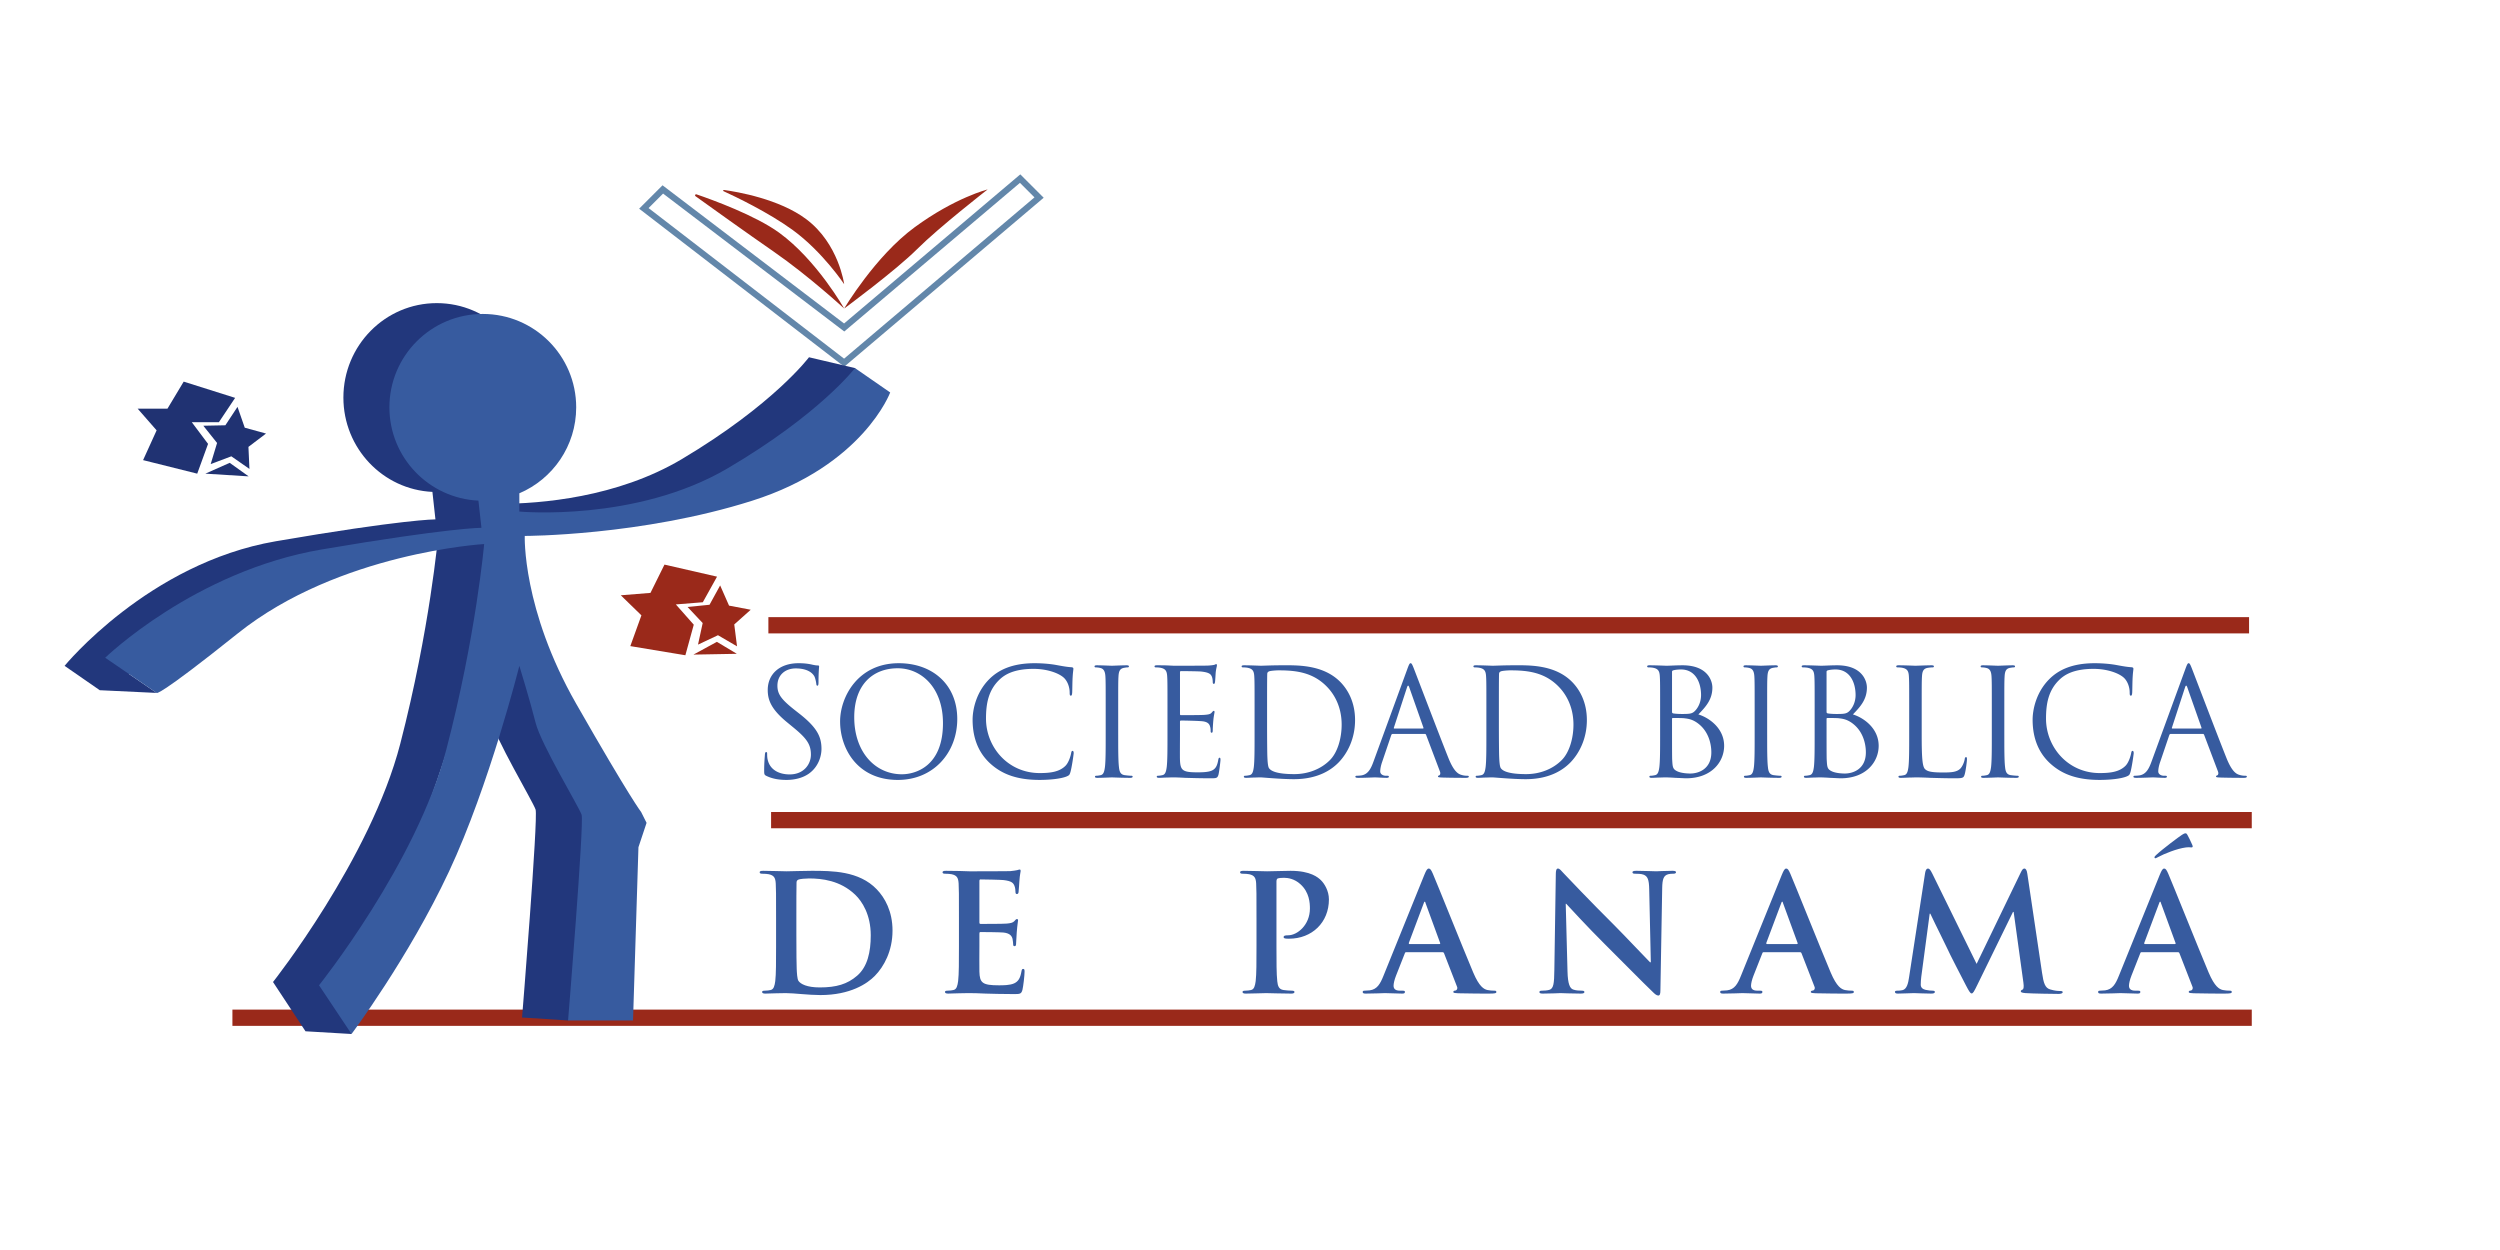 <svg xmlns="http://www.w3.org/2000/svg" viewBox="0 0 1200 600"><path fill="#9A291A" d="M111.558 484.621h969.293v7.796H111.558z"/><path fill="none" d="M359.728 327.404H1177V399.3H359.728z"/><path fill="#375B9F" d="M367.874 372.435c-1-.5-1.072-.786-1.072-2.715 0-3.573.286-6.432.357-7.574.071-.786.214-1.144.571-1.144.429 0 .5.214.5.786 0 .643 0 1.644.214 2.644 1.072 5.288 5.788 7.289 10.576 7.289 6.86 0 10.218-4.931 10.218-9.504 0-4.931-2.072-7.789-8.218-12.862l-3.215-2.645c-7.574-6.217-9.29-10.646-9.29-15.506 0-7.646 5.717-12.862 14.792-12.862 2.787 0 4.859.286 6.646.715 1.358.285 1.93.357 2.501.357.572 0 .715.143.715.5s-.286 2.715-.286 7.574c0 1.144-.143 1.644-.5 1.644-.429 0-.5-.356-.572-.929-.071-.857-.5-2.787-.929-3.572-.429-.787-2.358-3.788-8.932-3.788-4.931 0-8.789 3.073-8.789 8.289 0 4.073 1.858 6.646 8.718 12.005l2 1.572c8.432 6.646 10.433 11.075 10.433 16.792 0 2.93-1.143 8.36-6.074 11.862-3.073 2.144-6.931 3.001-10.79 3.001-3.358 0-6.645-.5-9.574-1.929zM431.401 318.342c16.078 0 28.083 10.146 28.083 26.797 0 16.006-11.291 29.226-28.512 29.226-19.579 0-27.725-15.221-27.725-28.083 0-11.576 8.432-27.94 28.154-27.94zm1.501 53.306c6.431 0 19.722-3.716 19.722-24.51 0-17.149-10.433-26.367-21.723-26.367-11.933 0-20.865 7.86-20.865 23.51 0 16.65 10.004 27.367 22.866 27.367zM475.495 366.646c-6.932-6.217-8.646-14.362-8.646-21.151 0-4.787 1.644-13.147 8.003-19.507 4.287-4.288 10.79-7.646 21.794-7.646 2.858 0 6.86.215 10.361.857 2.715.5 5.002.93 7.289 1.072.786.071.929.357.929.785 0 .572-.214 1.43-.357 4.002-.143 2.358-.143 6.288-.214 7.36s-.214 1.501-.643 1.501c-.5 0-.572-.501-.572-1.501 0-2.786-1.143-5.716-3.001-7.288-2.501-2.145-8.003-4.074-14.292-4.074-9.504 0-13.934 2.787-16.435 5.217-5.216 5.002-6.431 11.362-6.431 18.65 0 13.648 10.504 26.153 25.796 26.153 5.359 0 9.575-.644 12.434-3.573 1.5-1.571 2.43-4.716 2.644-6.002.143-.786.286-1.072.714-1.072.357 0 .5.501.5 1.072 0 .5-.857 6.717-1.572 9.146-.429 1.357-.572 1.501-1.858 2.072-2.858 1.144-8.289 1.644-12.862 1.644-10.72.001-17.936-2.642-23.581-7.717zM536.737 352.642c0 6.859 0 12.505.357 15.506.214 2.072.643 3.645 2.787 3.93 1 .144 2.573.286 3.216.286.429 0 .571.215.571.429 0 .357-.357.572-1.143.572-3.93 0-8.432-.215-8.789-.215-.357 0-4.859.215-7.003.215-.786 0-1.144-.144-1.144-.572 0-.214.143-.429.572-.429.643 0 1.5-.143 2.144-.286 1.429-.285 1.787-1.857 2.072-3.93.357-3.001.357-8.646.357-15.506v-12.577c0-11.146 0-13.147-.143-15.434-.143-2.43-.858-3.645-2.43-4.002-.786-.215-1.715-.286-2.215-.286-.286 0-.572-.144-.572-.429 0-.429.357-.572 1.144-.572 2.358 0 6.86.215 7.217.215.357 0 4.859-.215 7.002-.215.786 0 1.144.144 1.144.572 0 .285-.286.429-.572.429-.5 0-.929.071-1.787.214-1.929.357-2.501 1.572-2.644 4.074-.143 2.286-.143 4.287-.143 15.434v12.577zM560.39 340.064c0-11.146 0-13.147-.143-15.434-.143-2.43-.714-3.574-3.072-4.074-.572-.143-1.787-.214-2.43-.214-.286 0-.572-.144-.572-.429 0-.429.357-.572 1.144-.572 1.644 0 3.573 0 5.145.072l2.93.143c.5 0 14.72 0 16.363-.071 1.358-.071 2.501-.214 3.073-.357.357-.071.643-.357 1-.357.214 0 .286.286.286.644 0 .5-.357 1.357-.571 3.358-.072.714-.214 3.858-.357 4.716-.072.357-.214.786-.5.786-.429 0-.571-.357-.571-.929 0-.5-.072-1.715-.429-2.572-.5-1.144-1.215-2.001-5.074-2.43-1.215-.143-9.003-.215-9.79-.215-.286 0-.429.215-.429.715v19.722c0 .501.071.715.429.715.929 0 9.718 0 11.362-.143 1.715-.144 2.715-.286 3.358-1.001.5-.571.786-.929 1.072-.929.214 0 .357.144.357.572s-.357 1.644-.572 4.001c-.143 1.43-.286 4.073-.286 4.573 0 .572 0 1.357-.5 1.357-.357 0-.5-.285-.5-.643 0-.715 0-1.43-.286-2.358-.286-1-.929-2.215-3.716-2.501-1.93-.214-9.004-.357-10.219-.357-.357 0-.5.215-.5.501v6.288c0 2.43-.071 10.718 0 12.219.214 4.931 1.286 5.859 8.289 5.859 1.858 0 5.002 0 6.86-.786s2.715-2.215 3.215-5.145c.143-.786.286-1.072.644-1.072.429 0 .429.572.429 1.072 0 .571-.572 5.431-.929 6.932-.5 1.857-1.072 1.857-3.858 1.857-5.359 0-9.29-.143-12.077-.214-2.787-.144-4.501-.215-5.573-.215-.143 0-1.358 0-2.858.071-1.429 0-3.073.144-4.145.144-.786 0-1.144-.144-1.144-.572 0-.214.143-.429.572-.429.643 0 1.5-.143 2.144-.286 1.429-.285 1.786-1.857 2.072-3.93.357-3.001.357-8.646.357-15.506v-12.576zM602.195 340.064c0-11.146 0-13.147-.144-15.434-.143-2.43-.714-3.574-3.072-4.074-.572-.143-1.786-.214-2.43-.214-.286 0-.571-.144-.571-.429 0-.429.357-.572 1.143-.572 3.216 0 7.718.215 8.075.215.857 0 5.359-.215 9.646-.215 7.074 0 20.15-.643 28.654 8.146 3.573 3.716 6.932 9.646 6.932 18.15 0 9.003-3.716 15.935-7.718 20.15-3.072 3.216-9.504 8.218-21.651 8.218-3.072 0-6.86-.214-9.933-.429-3.144-.214-5.573-.429-5.931-.429-.144 0-1.357 0-2.858.071-1.43 0-3.072.144-4.145.144-.786 0-1.144-.144-1.144-.572 0-.214.144-.429.572-.429.643 0 1.5-.143 2.144-.286 1.429-.285 1.786-1.857 2.072-3.93.357-3.001.357-8.646.357-15.506v-12.575zm6.002 7.718c0 7.574.071 14.148.143 15.506.072 1.787.215 4.645.786 5.431.929 1.358 3.716 2.858 12.147 2.858 6.646 0 12.791-2.43 17.007-6.646 3.716-3.645 5.717-10.504 5.717-17.078 0-9.075-3.93-14.935-6.859-18.007-6.718-7.074-14.863-8.075-23.367-8.075-1.429 0-4.072.215-4.645.5-.643.287-.857.644-.857 1.43-.071 2.43-.071 9.718-.071 15.221v8.86zM675.514 321.129c.857-2.358 1.144-2.787 1.572-2.787s.715.357 1.572 2.572c1.071 2.716 12.29 32.228 16.649 43.089 2.572 6.359 4.645 7.503 6.146 7.932 1.071.357 2.144.429 2.858.429.429 0 .714.071.714.429 0 .429-.643.572-1.429.572-1.072 0-6.288 0-11.219-.144-1.357-.071-2.144-.071-2.144-.5 0-.286.214-.429.5-.5.429-.144.857-.786.429-1.93l-6.646-17.578c-.143-.286-.286-.429-.644-.429H668.51c-.357 0-.572.214-.715.571l-4.288 12.648c-.643 1.786-1 3.501-1 4.787 0 1.43 1.501 2.072 2.716 2.072h.714c.501 0 .715.143.715.429 0 .429-.429.572-1.072.572-1.715 0-4.787-.215-5.573-.215s-4.716.215-8.074.215c-.93 0-1.358-.144-1.358-.572 0-.286.286-.429.644-.429.5 0 1.501-.071 2.072-.143 3.287-.429 4.716-3.145 6.002-6.717l16.221-44.373zm7.431 28.583c.357 0 .357-.215.286-.501l-6.788-19.293c-.357-1.072-.715-1.072-1.072 0l-6.288 19.293c-.143.357 0 .501.214.501h13.648zM713.462 340.064c0-11.146 0-13.147-.144-15.434-.143-2.43-.714-3.574-3.072-4.074-.572-.143-1.786-.214-2.43-.214-.286 0-.571-.144-.571-.429 0-.429.356-.572 1.143-.572 3.216 0 7.718.215 8.075.215.857 0 5.359-.215 9.646-.215 7.074 0 20.15-.643 28.654 8.146 3.573 3.716 6.932 9.646 6.932 18.15 0 9.003-3.716 15.935-7.718 20.15-3.072 3.216-9.504 8.218-21.651 8.218-3.072 0-6.86-.214-9.933-.429-3.144-.214-5.573-.429-5.931-.429-.144 0-1.357 0-2.858.071-1.429 0-3.072.144-4.145.144-.786 0-1.144-.144-1.144-.572 0-.214.144-.429.572-.429.643 0 1.5-.143 2.144-.286 1.429-.285 1.786-1.857 2.072-3.93.357-3.001.357-8.646.357-15.506v-12.575zm6.002 7.718c0 7.574.071 14.148.143 15.506.072 1.787.215 4.645.786 5.431.93 1.358 3.716 2.858 12.147 2.858 6.646 0 12.791-2.43 17.007-6.646 3.716-3.645 5.717-10.504 5.717-17.078 0-9.075-3.93-14.935-6.859-18.007-6.718-7.074-14.863-8.075-23.367-8.075-1.429 0-4.072.215-4.645.5-.643.287-.857.644-.857 1.43-.071 2.43-.071 9.718-.071 15.221v8.86zM796.858 340.064c0-11.146 0-13.147-.144-15.434-.143-2.43-.714-3.574-3.072-4.074-.572-.143-1.786-.214-2.43-.214-.286 0-.571-.144-.571-.429 0-.429.356-.572 1.143-.572 3.216 0 7.718.215 8.075.215 1.715 0 4.502-.215 7.789-.215 11.719 0 14.291 7.146 14.291 10.719 0 5.859-3.358 9.361-6.717 12.862 5.287 1.644 12.361 6.717 12.361 15.078 0 7.646-6.002 15.577-18.221 15.577-.786 0-3.073-.143-5.146-.214a103.006 103.006 0 0 0-4.358-.215c-.144 0-1.357 0-2.858.071-1.429 0-3.072.144-4.145.144-.786 0-1.144-.144-1.144-.572 0-.214.144-.429.572-.429.643 0 1.5-.143 2.144-.286 1.429-.285 1.786-1.857 2.072-3.93.357-3.001.357-8.646.357-15.506v-12.576zm5.716 1.573c0 .5.144.644.501.786.429.071 1.715.286 4.358.286 4.002 0 5.002-.144 6.503-1.858 1.5-1.715 2.572-4.287 2.572-7.217 0-5.931-2.644-12.29-9.646-12.29-.786 0-2.287.07-3.431.356-.643.144-.857.357-.857.786v19.151zm0 7.574c0 5.503 0 14.363.072 15.436.214 3.501.214 4.501 2.429 5.573 1.93.929 5.002 1.072 6.288 1.072 3.859 0 10.076-2.072 10.076-10.147 0-4.287-1.43-10.504-6.932-14.291-2.43-1.644-4.216-1.858-5.931-2.072-.929-.144-4.502-.144-5.574-.144-.285 0-.429.144-.429.501v4.072zM848.238 352.642c0 6.859 0 12.505.357 15.506.214 2.072.643 3.645 2.787 3.93 1 .144 2.572.286 3.215.286.429 0 .572.215.572.429 0 .357-.357.572-1.144.572-3.931 0-8.432-.215-8.789-.215s-4.859.215-7.003.215c-.786 0-1.144-.144-1.144-.572 0-.214.144-.429.572-.429.643 0 1.5-.143 2.144-.286 1.429-.285 1.786-1.857 2.072-3.93.357-3.001.357-8.646.357-15.506v-12.577c0-11.146 0-13.147-.144-15.434-.143-2.43-.857-3.645-2.43-4.002-.785-.215-1.715-.286-2.215-.286-.286 0-.571-.144-.571-.429 0-.429.357-.572 1.143-.572 2.358 0 6.86.215 7.218.215s4.858-.215 7.003-.215c.786 0 1.143.144 1.143.572 0 .285-.285.429-.571.429-.5 0-.929.071-1.786.214-1.93.357-2.501 1.572-2.645 4.074-.143 2.286-.143 4.287-.143 15.434v12.577zM871.034 340.064c0-11.146 0-13.147-.144-15.434-.143-2.43-.714-3.574-3.072-4.074-.572-.143-1.786-.214-2.43-.214-.286 0-.571-.144-.571-.429 0-.429.356-.572 1.143-.572 3.216 0 7.718.215 8.075.215 1.715 0 4.502-.215 7.789-.215 11.719 0 14.291 7.146 14.291 10.719 0 5.859-3.358 9.361-6.717 12.862 5.287 1.644 12.361 6.717 12.361 15.078 0 7.646-6.002 15.577-18.221 15.577-.786 0-3.073-.143-5.146-.214a103.006 103.006 0 0 0-4.358-.215c-.144 0-1.357 0-2.858.071-1.429 0-3.072.144-4.145.144-.786 0-1.144-.144-1.144-.572 0-.214.144-.429.572-.429.643 0 1.5-.143 2.144-.286 1.429-.285 1.786-1.857 2.072-3.93.357-3.001.357-8.646.357-15.506v-12.576zm5.716 1.573c0 .5.144.644.501.786.429.071 1.715.286 4.358.286 4.002 0 5.002-.144 6.503-1.858 1.5-1.715 2.572-4.287 2.572-7.217 0-5.931-2.644-12.29-9.646-12.29-.786 0-2.287.07-3.431.356-.643.144-.857.357-.857.786v19.151zm0 7.574c0 5.503 0 14.363.072 15.436.214 3.501.214 4.501 2.429 5.573 1.93.929 5.002 1.072 6.288 1.072 3.859 0 10.076-2.072 10.076-10.147 0-4.287-1.43-10.504-6.932-14.291-2.43-1.644-4.216-1.858-5.931-2.072-.929-.144-4.502-.144-5.574-.144-.285 0-.429.144-.429.501v4.072zM922.415 352.784c0 10.504.286 15.077 1.572 16.363 1.144 1.144 3.001 1.644 8.574 1.644 3.788 0 6.932-.071 8.646-2.144.929-1.144 1.644-2.93 1.858-4.287.071-.572.214-.929.643-.929.357 0 .429.285.429 1.071s-.5 5.073-1.071 7.146c-.5 1.644-.715 1.93-4.502 1.93-5.145 0-8.86-.143-11.862-.214-3.001-.144-5.216-.215-7.288-.215-.286 0-1.501.071-2.93.071-1.43.071-3.001.144-4.073.144-.786 0-1.144-.144-1.144-.572 0-.214.144-.429.572-.429.643 0 1.5-.143 2.144-.286 1.429-.285 1.786-1.857 2.072-3.93.357-3.001.357-8.646.357-15.506v-12.577c0-11.146 0-13.147-.144-15.434-.143-2.43-.714-3.574-3.072-4.074-.572-.143-1.786-.214-2.43-.214-.286 0-.571-.144-.571-.429 0-.429.356-.572 1.143-.572 3.216 0 7.718.215 8.075.215s5.573-.215 7.717-.215c.786 0 1.144.144 1.144.572 0 .285-.286.429-.571.429-.5 0-1.501.071-2.358.214-2.072.357-2.644 1.572-2.787 4.074-.143 2.286-.143 4.287-.143 15.434v12.72zM962.076 352.642c0 6.859 0 12.505.357 15.506.214 2.072.643 3.645 2.787 3.93 1 .144 2.572.286 3.215.286.429 0 .572.215.572.429 0 .357-.357.572-1.144.572-3.931 0-8.432-.215-8.789-.215s-4.859.215-7.003.215c-.786 0-1.144-.144-1.144-.572 0-.214.144-.429.572-.429.643 0 1.5-.143 2.144-.286 1.429-.285 1.786-1.857 2.072-3.93.357-3.001.357-8.646.357-15.506v-12.577c0-11.146 0-13.147-.144-15.434-.143-2.43-.857-3.645-2.43-4.002-.785-.215-1.715-.286-2.215-.286-.286 0-.571-.144-.571-.429 0-.429.357-.572 1.143-.572 2.358 0 6.86.215 7.218.215s4.858-.215 7.003-.215c.786 0 1.143.144 1.143.572 0 .285-.285.429-.571.429-.5 0-.929.071-1.786.214-1.93.357-2.501 1.572-2.645 4.074-.143 2.286-.143 4.287-.143 15.434v12.577zM984.302 366.646c-6.932-6.217-8.646-14.362-8.646-21.151 0-4.787 1.644-13.147 8.003-19.507 4.288-4.288 10.79-7.646 21.795-7.646 2.858 0 6.859.215 10.361.857 2.715.5 5.002.93 7.288 1.072.786.071.929.357.929.785 0 .572-.214 1.43-.357 4.002-.143 2.358-.143 6.288-.214 7.36s-.215 1.501-.644 1.501c-.5 0-.571-.501-.571-1.501 0-2.786-1.144-5.716-3.001-7.288-2.501-2.145-8.003-4.074-14.292-4.074-9.503 0-13.934 2.787-16.435 5.217-5.217 5.002-6.432 11.362-6.432 18.65 0 13.648 10.505 26.153 25.797 26.153 5.358 0 9.575-.644 12.433-3.573 1.501-1.571 2.43-4.716 2.645-6.002.143-.786.285-1.072.714-1.072.357 0 .501.501.501 1.072 0 .5-.857 6.717-1.572 9.146-.429 1.357-.571 1.501-1.858 2.072-2.857 1.144-8.288 1.644-12.861 1.644-10.721.001-17.939-2.642-23.583-7.717zM1048.974 321.129c.857-2.358 1.144-2.787 1.572-2.787s.715.357 1.572 2.572c1.071 2.716 12.29 32.228 16.649 43.089 2.572 6.359 4.645 7.503 6.146 7.932 1.071.357 2.144.429 2.858.429.429 0 .714.071.714.429 0 .429-.643.572-1.429.572-1.072 0-6.288 0-11.219-.144-1.357-.071-2.144-.071-2.144-.5 0-.286.214-.429.5-.5.429-.144.857-.786.429-1.93l-6.646-17.578c-.143-.286-.286-.429-.644-.429h-15.363c-.356 0-.571.214-.714.571l-4.288 12.648c-.643 1.786-1 3.501-1 4.787 0 1.43 1.501 2.072 2.716 2.072h.714c.501 0 .715.143.715.429 0 .429-.429.572-1.072.572-1.715 0-4.787-.215-5.573-.215s-4.716.215-8.074.215c-.93 0-1.358-.144-1.358-.572 0-.286.286-.429.644-.429.5 0 1.501-.071 2.072-.143 3.287-.429 4.716-3.145 6.002-6.717l16.221-44.373zm7.431 28.583c.357 0 .357-.215.286-.501l-6.788-19.293c-.357-1.072-.715-1.072-1.072 0l-6.288 19.293c-.143.357 0 .501.214.501h13.648z"/><g><path fill="none" d="M359.728 426.802h728.918v85.105H359.728z"/><path fill="#375B9F" d="M372.513 440.601c0-11.85 0-14.032-.156-16.527-.156-2.65-.779-3.897-3.352-4.443-.624-.156-1.949-.234-3.041-.234-.857 0-1.325-.155-1.325-.701s.546-.702 1.715-.702c4.132 0 9.043.234 11.226.234 2.417 0 7.328-.234 12.005-.234 9.745 0 22.764 0 31.261 8.888 3.898 4.054 7.562 10.524 7.562 19.801 0 9.823-4.132 17.307-8.497 21.75-3.586 3.664-11.694 9.199-26.116 9.199-2.807 0-6.003-.234-8.965-.468-2.962-.234-5.691-.468-7.64-.468-.857 0-2.573 0-4.443.078-1.793 0-3.82.155-5.379.155-1.013 0-1.559-.233-1.559-.779 0-.39.312-.623 1.248-.623 1.169 0 2.104-.156 2.806-.313 1.559-.312 1.949-2.026 2.261-4.287.39-3.274.39-9.433.39-16.605v-13.721zm9.744 8.575c0 8.263.078 14.266.156 15.747.078 1.949.234 5.067.857 5.925 1.014 1.481 4.054 3.118 10.212 3.118 7.952 0 13.253-1.56 17.93-5.613 4.989-4.287 6.548-11.382 6.548-19.411 0-9.9-4.132-16.293-7.484-19.489-7.172-6.86-16.059-7.796-22.14-7.796-1.559 0-4.444.234-5.067.546-.702.312-.936.702-.936 1.56-.078 2.65-.078 9.433-.078 15.591v9.822zM460.294 440.601c0-11.85 0-14.032-.156-16.527-.156-2.65-.779-3.897-3.352-4.443-.624-.156-1.949-.234-3.041-.234-.857 0-1.325-.155-1.325-.701s.546-.702 1.715-.702c2.105 0 4.366.078 6.314.078 2.027.078 3.82.156 4.911.156 2.495 0 18.008 0 19.489-.078 1.481-.156 2.729-.312 3.353-.468.39-.078.857-.312 1.247-.312s.468.312.468.701c0 .546-.39 1.481-.624 5.067-.078.779-.234 4.21-.39 5.146-.078.39-.234.857-.779.857-.546 0-.702-.39-.702-1.092 0-.546-.078-1.871-.468-2.807-.546-1.402-1.325-2.338-5.223-2.806-1.325-.156-9.511-.313-11.07-.313-.39 0-.546.234-.546.78v19.723c0 .546.078.857.546.857 1.715 0 10.68 0 12.473-.155 1.871-.156 3.041-.391 3.742-1.17.546-.623.858-1.014 1.248-1.014.312 0 .545.156.545.624s-.312 1.715-.624 5.69c-.078 1.56-.312 4.678-.312 5.224 0 .624 0 1.481-.702 1.481-.546 0-.702-.313-.702-.702-.078-.779-.078-1.793-.312-2.807-.39-1.559-1.481-2.729-4.366-3.04-1.481-.156-9.199-.233-11.07-.233-.39 0-.468.312-.468.779v6.158c0 2.65-.078 9.823 0 12.084.156 5.379 1.403 6.548 9.355 6.548 2.027 0 5.301 0 7.328-.936s2.962-2.572 3.508-5.769c.156-.857.312-1.169.858-1.169.624 0 .624.623.624 1.403 0 1.793-.624 7.094-1.014 8.652-.545 2.027-1.247 2.027-4.209 2.027-5.847 0-10.135-.156-13.487-.234-3.352-.155-5.769-.233-8.107-.233-.857 0-2.573 0-4.443.078-1.793 0-3.82.155-5.379.155-1.013 0-1.559-.233-1.559-.779 0-.39.312-.623 1.248-.623 1.169 0 2.104-.156 2.806-.313 1.559-.312 1.949-2.026 2.261-4.287.39-3.274.39-9.433.39-16.605v-13.716zM603.112 440.601c0-11.85 0-14.032-.156-16.527-.155-2.65-.779-3.897-3.352-4.443-.624-.156-1.949-.234-3.041-.234-.857 0-1.325-.155-1.325-.701s.546-.702 1.715-.702c4.132 0 9.043.234 11.227.234 3.196 0 7.718-.234 11.304-.234 9.744 0 13.253 3.274 14.5 4.444 1.715 1.637 3.897 5.145 3.897 9.276 0 11.07-8.107 18.866-19.178 18.866-.39 0-1.247 0-1.637-.078s-.936-.156-.936-.702c0-.623.546-.857 2.183-.857 4.366 0 10.446-4.911 10.446-12.862 0-2.573-.233-7.796-4.6-11.694-2.806-2.572-6.002-3.04-7.795-3.04-1.17 0-2.339.078-3.041.312-.39.156-.623.624-.623 1.481v31.183c0 7.173 0 13.331.39 16.684.233 2.183.701 3.897 3.04 4.209 1.092.156 2.807.313 3.976.313.857 0 1.248.233 1.248.623 0 .546-.624.779-1.481.779-5.146 0-10.057-.233-12.084-.233-1.793 0-6.704.233-9.822.233-1.014 0-1.559-.233-1.559-.779 0-.39.312-.623 1.247-.623 1.169 0 2.104-.156 2.807-.313 1.559-.312 1.948-2.026 2.261-4.287.39-3.274.39-9.433.39-16.605v-13.723zM674.991 457.049c-.39 0-.546.156-.702.624l-4.209 10.68c-.78 1.949-1.17 3.82-1.17 4.756 0 1.403.702 2.417 3.118 2.417h1.17c.936 0 1.169.155 1.169.623 0 .624-.468.779-1.325.779-2.494 0-5.847-.233-8.264-.233-.857 0-5.145.233-9.198.233-1.014 0-1.481-.155-1.481-.779 0-.468.312-.623.936-.623.701 0 1.793-.078 2.417-.156 3.586-.468 5.066-3.118 6.626-7.017l19.567-48.333c.936-2.261 1.403-3.118 2.183-3.118.702 0 1.169.701 1.949 2.494 1.871 4.288 14.344 35.471 19.333 47.32 2.963 7.017 5.224 8.107 6.86 8.497 1.169.234 2.339.313 3.274.313.623 0 1.014.077 1.014.623 0 .624-.702.779-3.587.779-2.806 0-8.497 0-14.733-.155-1.403-.078-2.339-.078-2.339-.624 0-.468.312-.623 1.092-.701.545-.156 1.091-.857.701-1.793l-6.236-16.06c-.156-.39-.39-.546-.779-.546h-17.386zm15.904-3.898c.39 0 .468-.234.39-.468l-7.017-19.178c-.077-.312-.155-.701-.39-.701-.233 0-.39.39-.468.701l-7.172 19.1c-.078.312 0 .546.313.546h14.344zM752.404 466.326c.156 6.08 1.17 8.107 2.729 8.653 1.325.468 2.807.546 4.054.546.857 0 1.325.155 1.325.623 0 .624-.701.779-1.793.779-5.067 0-8.186-.233-9.666-.233-.702 0-4.366.233-8.42.233-1.014 0-1.715-.077-1.715-.779 0-.468.468-.623 1.247-.623 1.014 0 2.417-.078 3.508-.391 2.027-.623 2.339-2.884 2.417-9.666l.702-45.917c0-1.56.233-2.65 1.013-2.65.857 0 1.56 1.014 2.885 2.417.936 1.013 12.785 13.486 24.167 24.79 5.301 5.301 15.825 16.526 17.15 17.774h.39l-.779-35.003c-.078-4.756-.78-6.236-2.65-7.017-1.17-.468-3.041-.468-4.132-.468-.936 0-1.248-.233-1.248-.701 0-.624.858-.702 2.027-.702 4.054 0 7.796.234 9.433.234.857 0 3.82-.234 7.64-.234 1.014 0 1.793.078 1.793.702 0 .468-.468.701-1.403.701-.779 0-1.402 0-2.338.234-2.184.623-2.807 2.261-2.885 6.626l-.857 49.191c0 1.715-.312 2.416-1.014 2.416-.857 0-1.793-.857-2.65-1.715-4.911-4.677-14.89-14.89-22.997-22.919-8.498-8.42-17.151-17.931-18.554-19.411h-.234l.855 32.51zM846.578 457.049c-.39 0-.546.156-.702.624l-4.209 10.68c-.78 1.949-1.17 3.82-1.17 4.756 0 1.403.702 2.417 3.118 2.417h1.17c.936 0 1.169.155 1.169.623 0 .624-.468.779-1.325.779-2.494 0-5.847-.233-8.264-.233-.857 0-5.145.233-9.198.233-1.014 0-1.481-.155-1.481-.779 0-.468.312-.623.936-.623.701 0 1.793-.078 2.417-.156 3.586-.468 5.066-3.118 6.626-7.017l19.567-48.333c.936-2.261 1.403-3.118 2.183-3.118.701 0 1.169.701 1.949 2.494 1.871 4.288 14.344 35.471 19.333 47.32 2.963 7.017 5.224 8.107 6.86 8.497 1.169.234 2.339.313 3.274.313.623 0 1.014.077 1.014.623 0 .624-.702.779-3.587.779-2.806 0-8.497 0-14.733-.155-1.403-.078-2.339-.078-2.339-.624 0-.468.312-.623 1.092-.701.545-.156 1.091-.857.701-1.793l-6.236-16.06c-.156-.39-.39-.546-.779-.546h-17.386zm15.903-3.898c.39 0 .468-.234.39-.468l-7.017-19.178c-.077-.312-.155-.701-.39-.701-.233 0-.39.39-.468.701l-7.172 19.1c-.078.312 0 .546.312.546h14.345zM924.067 418.928c.234-1.325.702-2.026 1.326-2.026.623 0 1.091.39 2.104 2.417l21.282 43.344 21.204-43.89c.624-1.248 1.014-1.871 1.715-1.871.702 0 1.17.779 1.403 2.417l7.095 47.709c.701 4.911 1.48 7.172 3.819 7.874 2.261.701 3.82.779 4.834.779.701 0 1.247.078 1.247.546 0 .624-.936.857-2.027.857-1.948 0-12.707-.156-15.825-.39-1.793-.156-2.261-.39-2.261-.857 0-.39.313-.624.857-.857.468-.156.702-1.17.39-3.353l-4.677-33.911h-.313l-16.994 34.769c-1.793 3.664-2.183 4.366-2.885 4.366-.701 0-1.48-1.56-2.729-3.898-1.871-3.586-8.029-15.514-8.965-17.696-.701-1.637-5.379-10.836-8.107-16.683h-.312l-4.054 30.403c-.156 1.403-.234 2.417-.234 3.664 0 1.481 1.014 2.183 2.339 2.494 1.403.313 2.494.391 3.274.391.623 0 1.169.155 1.169.545 0 .702-.701.857-1.871.857-3.274 0-6.782-.233-8.186-.233-1.48 0-5.223.233-7.718.233-.779 0-1.403-.155-1.403-.857 0-.39.468-.545 1.248-.545.623 0 1.169 0 2.339-.234 2.183-.468 2.806-3.508 3.195-6.158l7.721-50.206zM1027.987 457.049c-.39 0-.546.156-.702.624l-4.209 10.68c-.78 1.949-1.17 3.82-1.17 4.756 0 1.403.702 2.417 3.118 2.417h1.17c.936 0 1.169.155 1.169.623 0 .624-.468.779-1.325.779-2.494 0-5.847-.233-8.264-.233-.857 0-5.145.233-9.198.233-1.014 0-1.481-.155-1.481-.779 0-.468.312-.623.936-.623.701 0 1.793-.078 2.417-.156 3.586-.468 5.066-3.118 6.626-7.017l19.567-48.333c.936-2.261 1.403-3.118 2.183-3.118.702 0 1.169.701 1.949 2.494 1.871 4.288 14.344 35.471 19.333 47.32 2.963 7.017 5.224 8.107 6.86 8.497 1.169.234 2.339.313 3.274.313.623 0 1.014.077 1.014.623 0 .624-.702.779-3.587.779-2.806 0-8.497 0-14.733-.155-1.403-.078-2.339-.078-2.339-.624 0-.468.312-.623 1.092-.701.545-.156 1.091-.857.701-1.793l-6.236-16.06c-.156-.39-.39-.546-.779-.546h-17.386zm15.904-3.898c.39 0 .468-.234.39-.468l-7.017-19.178c-.077-.312-.155-.701-.39-.701-.233 0-.39.39-.468.701l-7.172 19.1c-.078.312 0 .546.313.546h14.344zm8.419-47.553c.468.936 0 1.169-.39 1.169s-1.091-.155-2.65 0c-4.288.546-10.446 3.04-13.331 4.6-.623.312-1.169.624-1.325.624-.155 0-.468-.156-.468-.468 0-.313.313-.624.702-1.014 3.118-2.963 11.304-9.043 12.551-9.822.779-.546 1.325-.702 1.56-.702.546 0 .701.234 1.091.936.623 1.091 1.324 2.571 2.26 4.677z"/></g><g><g fill="#203272"><path d="M88.17 183.179l-7.796 12.993H66.082l9.095 10.395-6.497 14.292 25.987 6.497 5.197-14.293-7.796-10.394h12.993l7.796-11.694zM110.259 222.159l-11.694 5.197 20.789 1.299z"/><path d="M114.003 195.29l3.475 10.005 10.211 2.81-8.442 6.396.483 10.58-8.691-6.052-9.913 3.729 3.07-10.137-6.61-8.275 10.589-.213z"/></g><path fill="#9A291A" d="M318.948 271.008l-6.726 13.578-14.246 1.15 9.902 9.629-5.326 14.769 26.425 4.385 4.03-14.664-8.606-9.734 12.951-1.045 6.83-12.283zM344.1 308.085l-11.238 6.121 20.826-.377z"/><path fill="#9A291A" d="M345.671 281.002l4.268 9.693 10.405 1.98-7.9 7.054 1.332 10.507-9.15-5.334-9.581 4.514 2.245-10.35-7.254-7.717 10.537-1.064zM368.823 296.22h710.728v7.796H368.823zM370.122 389.771h710.728v7.796H370.122z"/></g><g><path fill="none" stroke="#6387AA" stroke-width="3" stroke-miterlimit="10" d="M489.66 85.73l-84.456 71.463-87.054-66.266-9.096 9.096 96.15 74.061 93.551-79.259z"/><g fill="#9A291A"><path d="M438.986 109.118c-18.889 13.852-33.782 38.98-33.782 38.98s24.687-18.19 35.082-28.585 33.782-28.585 33.782-28.585-15.592 3.897-35.082 18.19zM374.02 111.717c-11.397-8.288-31.881-15.751-39.714-18.434-.553-.19-.939.549-.464.89 6.632 4.772 24.156 17.347 37.579 26.639 16.891 11.694 33.782 27.286 33.782 27.286s-13.104-23.233-31.183-36.381z"/></g><path fill="#9A291A" d="M347.308 91.771c-.326-.149-.185-.64.17-.591 6.427.882 26.573 4.318 39.535 14.04 15.592 11.694 18.19 31.184 18.19 31.184s-10.395-15.592-24.687-25.986c-11.711-8.518-27.784-16.163-33.208-18.647z"/></g><g><path fill="#22377C" d="M415.599 196.172l-5.197-19.49-22.088-5.197s-16.891 22.631-61.068 48.91c-31.068 18.482-67.92 21.366-87.054 21.451v-4.095l-9.698-6.789c14.26-7.587 23.991-22.704 23.991-40.131 0-25.036-20.07-45.332-44.827-45.332s-44.827 20.296-44.827 45.332c0 24.324 18.945 44.169 42.727 45.278l1.45 13.193s-15.592 0-76.66 10.512C71.279 270.326 31 319.608 31 319.608l16.891 11.694s.09.086.488.023l26.798 1.276-13.285-9.09c6.551-4.548 16.135-11.701 30.176-22.964 48.65-39.025 118.238-43.361 118.238-43.361s-3.898 44.675-18.19 99.862c-14.293 55.187-61.068 114.316-61.068 114.316l15.592 23.652 22.088 1.299-8.209-21.547c9.551-14.677 22.359-35.858 32.896-58.59 19.49-42.047 33.782-99.862 33.782-99.862s5.197 17.082 7.796 27.594 20.789 40.733 22.088 44.675c1.299 3.942-6.497 99.862-6.497 99.862h.812l21.276 1.373 2.516-1.373h6.579l.113-3.65 5.085-2.773-5.027.908 2.428-78.579 3.898-11.826-2.599-5.256s-4.783-6.055-28.031-46.995l2.045-10.273-7.796-20.789-11.694-36.381V252.94c18.614-.861 59.387-4.156 98.748-16.777 45.206-14.495 61.401-42.227 65.271-50.295l11.391 10.304z"/></g><g><path fill="#375B9F" d="M410.401 176.683s-16.891 22.088-61.068 48.075-100.048 20.789-100.048 20.789v-8.762c16.039-6.827 27.286-22.73 27.286-41.262 0-24.757-20.07-44.827-44.827-44.827s-44.827 20.07-44.827 44.827c0 24.053 18.945 43.677 42.727 44.773l1.45 13.046s-15.592 0-76.66 10.395S50.49 315.71 50.49 315.71l24.687 16.891s0 2.599 38.98-28.585c48.499-38.8 118.238-42.878 118.238-42.878s-3.898 44.177-18.19 98.748c-14.293 54.571-61.068 113.041-61.068 113.041l15.592 23.388s27.286-36.381 46.776-77.959 33.782-98.748 33.782-98.748 5.197 16.891 7.796 27.286c2.599 10.395 20.789 40.279 22.088 44.177 1.299 3.898-6.497 98.748-6.497 98.748h31.184l2.599-83.156 3.898-11.694-2.599-5.197s-5.197-6.497-31.184-51.973-24.687-80.558-24.687-80.558 55.871 0 109.143-16.891 66.265-51.973 66.265-51.973l-16.892-11.694z"/></g></svg>
